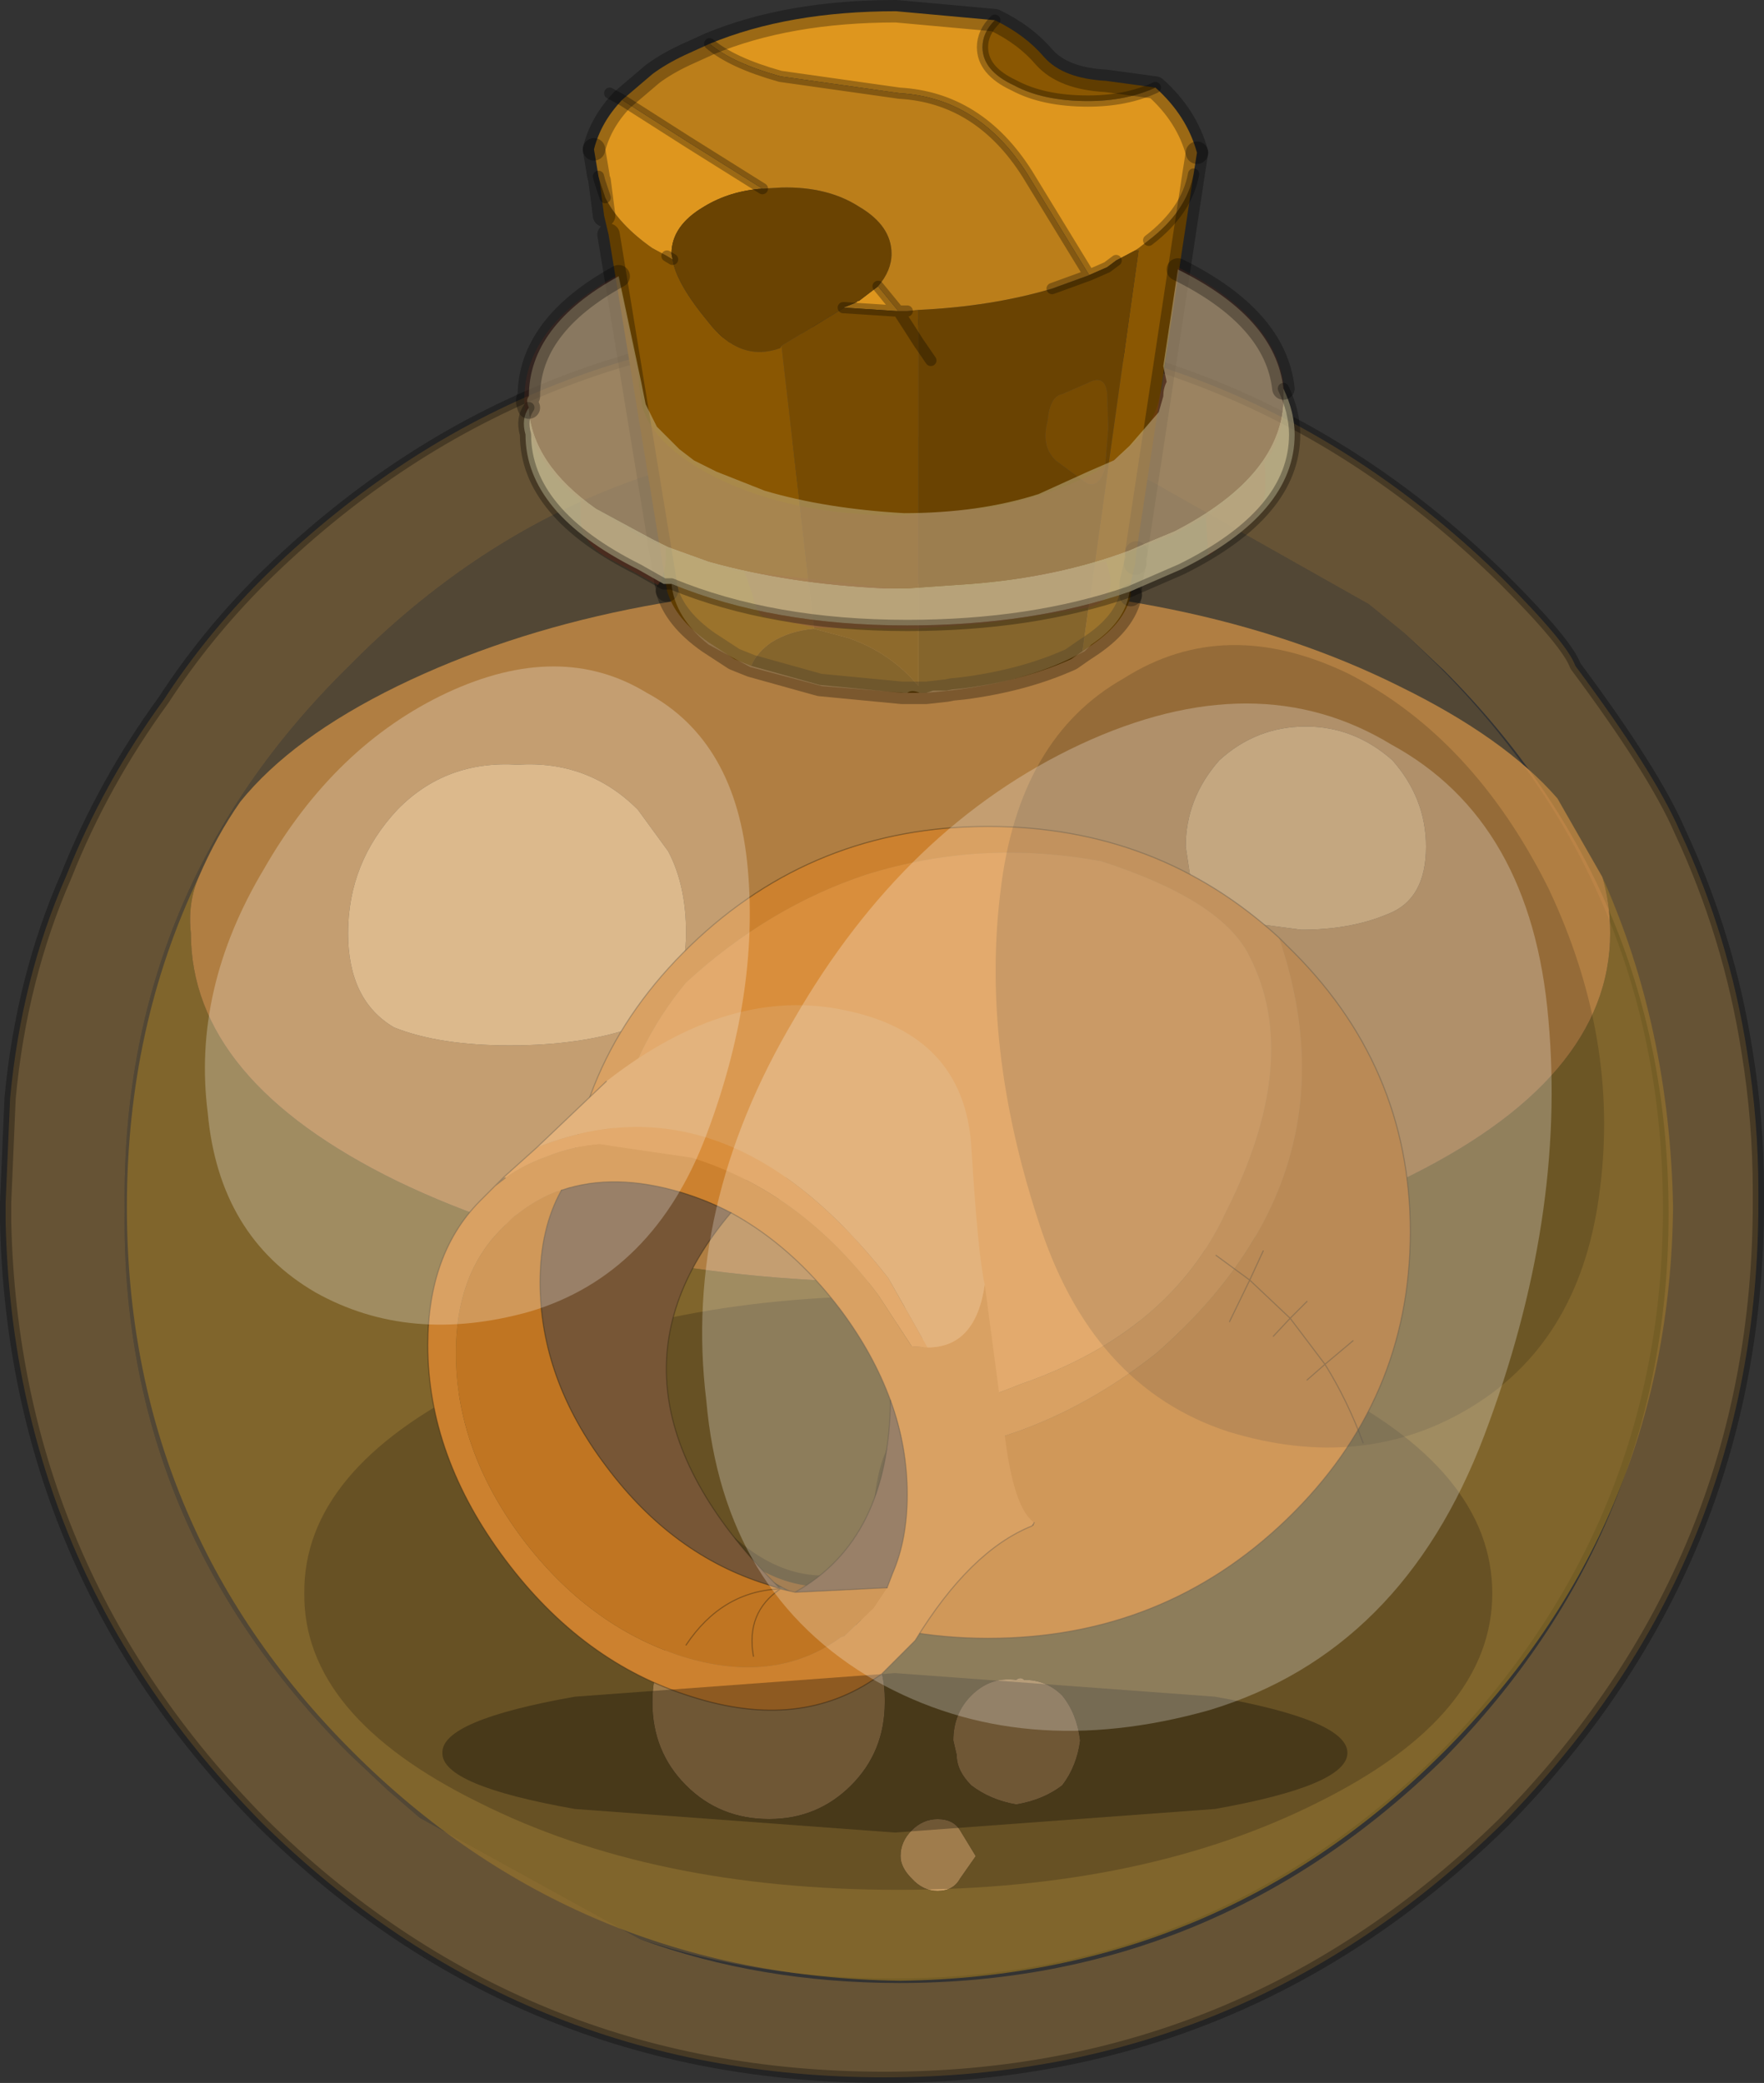 <?xml version="1.0" encoding="UTF-8" standalone="no"?>
<svg xmlns:xlink="http://www.w3.org/1999/xlink" height="92.75px" width="78.55px" xmlns="http://www.w3.org/2000/svg">
  <rect width="100%" height="100%" fill="#333333" stroke="none"/>
  <g transform="matrix(1.0, 0.0, 0.0, 1.0, -236.35, -151.5)">
    <path d="M259.4 185.55 Q262.55 185.35 264.75 187.55 L266.1 189.4 Q266.9 190.9 266.9 193.05 266.9 195.4 265.4 196.75 L264.55 197.25 Q262.25 198.05 259.05 198.05 255.9 198.05 253.9 197.25 251.85 196.05 251.85 193.05 251.85 189.9 254.05 187.55 256.2 185.35 259.4 185.55 M298.35 185.35 Q299.85 187.05 299.85 189.2 299.85 191.55 298.15 192.2 296.5 192.9 294.3 192.9 L291.65 192.55 290.65 192.2 Q289.5 191.7 289.3 190.2 L289.15 189.2 Q289.15 187.05 290.65 185.35 292.3 183.85 294.5 183.85 296.65 183.85 298.35 185.35 M284.45 229.0 Q284.3 230.15 283.65 231.0 282.8 231.65 281.6 231.85 280.45 231.65 279.6 231.0 278.95 230.35 278.95 229.65 L278.8 229.0 Q278.8 227.8 279.6 227.0 280.45 226.15 281.6 226.3 281.8 226.15 281.95 226.3 282.95 226.3 283.65 227.0 284.3 227.8 284.45 229.0 M266.25 224.65 Q266.4 224.15 266.9 223.65 268.4 222.15 270.6 222.15 272.75 222.15 274.25 223.65 275.75 225.15 275.75 227.15 L275.75 227.3 Q275.75 229.5 274.25 231.0 272.75 232.5 270.6 232.5 268.4 232.5 266.9 231.0 265.4 229.5 265.4 227.3 265.4 225.8 266.1 224.8 266.1 224.65 266.25 224.65 M278.1 232.5 Q278.8 232.5 279.1 233.0 L279.8 234.15 279.1 235.15 Q278.8 235.7 278.1 235.7 277.45 235.7 276.95 235.15 276.45 234.65 276.45 234.15 276.45 233.5 276.95 233.0 277.45 232.5 278.1 232.5" fill="#e8b67a" fill-rule="evenodd" stroke="none"/>
    <path d="M307.7 190.55 Q310.7 197.25 310.85 205.25 310.7 219.45 300.65 229.5 290.65 239.5 276.45 239.7 262.05 239.5 252.05 229.5 242.0 219.45 242.0 205.25 242.0 197.25 245.2 190.55 244.7 191.7 244.85 193.05 244.85 199.6 254.05 204.1 263.4 208.6 276.45 208.6 289.5 208.6 298.65 204.1 308.05 199.6 308.05 193.05 308.05 191.7 307.7 190.55 M284.45 229.0 Q284.3 227.8 283.65 227.0 282.95 226.3 281.95 226.3 281.8 226.15 281.6 226.3 280.45 226.15 279.6 227.0 278.8 227.8 278.8 229.0 L278.95 229.65 Q278.95 230.35 279.6 231.0 280.45 231.65 281.6 231.85 282.8 231.65 283.65 231.0 284.3 230.15 284.45 229.0 M266.1 224.8 Q265.4 225.8 265.4 227.3 265.4 229.5 266.9 231.0 268.4 232.5 270.6 232.5 272.75 232.5 274.25 231.0 275.75 229.5 275.75 227.3 L275.75 227.15 Q275.75 225.15 274.25 223.65 272.75 222.15 270.6 222.15 268.4 222.15 266.9 223.65 266.4 224.15 266.25 224.65 L266.1 224.5 266.1 224.8 M278.1 232.5 Q277.45 232.5 276.95 233.0 276.45 233.5 276.45 234.15 276.45 234.65 276.95 235.15 277.45 235.7 278.1 235.7 278.8 235.7 279.1 235.15 L279.8 234.15 279.1 233.0 Q278.8 232.5 278.1 232.5" fill="#755e26" fill-rule="evenodd" stroke="none"/>
    <path d="M259.4 185.55 Q256.2 185.35 254.05 187.55 251.85 189.9 251.85 193.05 251.85 196.05 253.9 197.25 255.9 198.05 259.05 198.05 262.25 198.05 264.55 197.25 L265.4 196.75 Q266.9 195.4 266.9 193.05 266.9 190.9 266.1 189.4 L264.75 187.55 Q262.55 185.35 259.4 185.55 M245.2 190.55 Q246.0 188.7 247.05 187.2 249.35 184.35 254.05 182.05 263.4 177.5 276.45 177.5 289.5 177.5 298.65 182.05 303.35 184.35 305.7 187.05 L307.7 190.55 Q308.05 191.7 308.05 193.05 308.05 199.6 298.65 204.1 289.5 208.6 276.45 208.6 263.4 208.6 254.05 204.1 244.85 199.6 244.85 193.05 244.7 191.7 245.2 190.55 M298.35 185.35 Q296.65 183.85 294.5 183.85 292.3 183.85 290.65 185.35 289.15 187.05 289.15 189.2 L289.3 190.2 Q289.5 191.7 290.65 192.2 L291.65 192.55 294.3 192.9 Q296.5 192.9 298.15 192.2 299.85 191.55 299.85 189.2 299.85 187.05 298.35 185.35" fill="#ba8346" fill-rule="evenodd" stroke="none"/>
    <path d="M302.8 222.45 Q302.8 227.9 295.05 231.75 287.3 235.65 276.35 235.65 265.4 235.65 257.65 231.75 249.85 227.9 249.9 222.45 249.85 216.95 257.65 213.1 265.4 209.2 276.35 209.2 287.3 209.2 295.05 213.1 302.8 216.95 302.8 222.45" fill="#000000" fill-opacity="0.302" fill-rule="evenodd" stroke="none"/>
    <path d="M293.3 193.25 L293.65 193.6 Q299.15 198.9 299.15 206.35 299.15 213.85 293.65 219.15 288.15 224.45 280.35 224.45 272.6 224.45 267.1 219.15 264.5 216.65 263.1 213.7 L264.75 214.35 Q265.15 216.5 267.65 219.25 270.1 222.05 272.8 222.15 275.55 222.25 275.65 219.75 275.8 217.3 276.25 216.35 282.55 215.95 287.85 211.75 296.9 203.8 293.3 193.25" fill="#d17519" fill-rule="evenodd" stroke="none"/>
    <path d="M263.1 213.7 Q261.6 210.35 261.6 206.35 261.6 198.9 267.1 193.6 272.6 188.3 280.35 188.3 287.9 188.3 293.3 193.25 296.9 203.8 287.85 211.75 282.55 215.95 276.25 216.35 L276.8 214.5 Q279.35 214.15 281.75 213.15 288.45 210.85 290.95 205.45 294.35 198.7 292.0 194.1 290.8 191.6 285.4 189.85 280.0 188.85 274.9 190.45 270.55 191.9 266.9 195.25 264.5 198.15 263.65 202.0 263.0 205.05 263.85 209.2 264.15 210.2 264.7 211.0 L264.6 212.45 Q264.6 213.45 264.75 214.35 L263.1 213.7" fill="#e3872b" fill-rule="evenodd" stroke="none"/>
    <path d="M264.7 211.0 Q264.15 210.2 263.85 209.2 263.0 205.05 263.65 202.0 264.5 198.15 266.9 195.25 270.55 191.9 274.9 190.45 280.0 188.85 285.4 189.85 290.8 191.6 292.0 194.1 294.35 198.7 290.95 205.45 288.45 210.85 281.75 213.15 279.35 214.15 276.8 214.5 L277.0 212.45 Q277.0 209.1 275.15 206.75 273.35 204.4 270.8 204.4 268.25 204.4 266.4 206.75 265.0 208.6 264.7 211.0" fill="#f5993d" fill-rule="evenodd" stroke="none"/>
    <path d="M276.25 216.35 Q275.8 217.3 275.65 219.75 275.55 222.25 272.8 222.15 270.1 222.05 267.65 219.25 265.15 216.5 264.75 214.35 264.6 213.45 264.6 212.45 L264.7 211.0 Q265.0 208.6 266.4 206.75 268.25 204.4 270.8 204.4 273.35 204.4 275.15 206.75 277.0 209.1 277.0 212.45 L276.8 214.5 276.25 216.35" fill="none" stroke="#000000" stroke-linecap="round" stroke-linejoin="round" stroke-opacity="0.4" stroke-width="1.0"/>
    <path d="M293.3 193.25 L293.65 193.6 Q299.15 198.9 299.15 206.35 299.15 213.85 293.65 219.15 288.15 224.45 280.35 224.45 272.6 224.45 267.1 219.15 264.5 216.65 263.1 213.7 261.6 210.35 261.6 206.35 261.6 198.9 267.1 193.6 272.6 188.3 280.35 188.3 287.9 188.3 293.3 193.25 Z" fill="none" stroke="#000000" stroke-linecap="round" stroke-linejoin="round" stroke-opacity="0.4" stroke-width="0.05"/>
    <path d="M277.65 211.5 L276.95 211.45 275.45 209.15 Q272.0 204.55 267.15 203.05 L263.05 202.45 Q261.8 202.55 260.7 203.0 259.7 203.35 258.85 203.95 L258.8 203.9 260.25 202.6 Q268.7 199.2 275.9 208.4 L277.65 211.5" fill="#f5993d" fill-rule="evenodd" stroke="none"/>
    <path d="M261.35 204.5 L261.15 204.55 Q260.35 204.85 259.6 205.4 L259.2 205.7 258.6 206.3 Q256.65 208.3 256.65 211.75 256.65 216.05 259.6 220.0 262.55 223.9 266.7 225.25 270.85 226.55 273.8 224.4 L273.95 224.35 275.25 223.1 275.85 222.2 276.1 221.55 Q276.75 220.05 276.75 218.05 276.75 215.9 276.0 213.85 275.25 211.8 273.8 209.85 271.65 207.0 268.9 205.5 267.85 204.95 266.7 204.6 263.7 203.7 261.35 204.5 M258.85 203.95 Q259.7 203.35 260.7 203.0 261.8 202.55 263.05 202.45 L267.15 203.05 Q272.0 204.55 275.45 209.15 L276.95 211.45 277.65 211.5 Q279.8 211.5 280.2 208.7 L281.15 215.85 Q281.55 218.7 282.4 219.3 L282.35 219.4 282.3 219.45 Q279.55 220.55 277.1 224.55 L275.6 226.05 275.45 226.15 Q272.0 228.6 267.15 227.05 262.3 225.55 258.85 220.95 255.4 216.35 255.4 211.4 255.4 207.35 257.7 205.0 L258.4 204.3 258.85 203.95" fill="#e3872b" fill-rule="evenodd" stroke="none"/>
    <path d="M275.85 222.2 L275.25 223.1 273.95 224.35 273.8 224.4 Q270.85 226.55 266.7 225.25 262.55 223.9 259.6 220.0 256.65 216.05 256.65 211.75 256.65 208.3 258.6 206.3 L259.2 205.7 259.6 205.4 Q260.35 204.85 261.15 204.55 L261.35 204.5 Q260.4 206.2 260.4 208.6 260.4 212.9 263.35 216.8 266.3 220.75 270.5 222.05 L271.1 222.25 271.75 222.4 275.85 222.2 M269.9 225.25 Q269.55 223.3 271.1 222.25 269.55 223.3 269.9 225.25 M266.9 224.75 Q268.5 222.35 271.1 222.25 268.5 222.35 266.9 224.75" fill="#d17519" fill-rule="evenodd" stroke="none"/>
    <path d="M277.65 211.5 L275.9 208.4 Q268.7 199.2 260.25 202.6 L263.35 199.65 Q268.85 195.35 274.05 196.5 279.25 197.6 279.6 202.5 279.9 207.4 280.2 208.7 279.8 211.5 277.65 211.5" fill="#f7a95b" fill-rule="evenodd" stroke="none"/>
    <path d="M261.35 204.5 Q263.7 203.7 266.7 204.6 267.85 204.95 268.9 205.5 262.2 213.4 271.1 222.25 L270.5 222.05 Q266.3 220.75 263.35 216.8 260.4 212.9 260.4 208.6 260.4 206.2 261.35 204.5 M276.0 213.85 Q276.75 215.9 276.75 218.05 276.75 220.05 276.1 221.55 L275.85 222.2 271.75 222.4 Q275.95 220.05 276.0 213.85" fill="#684935" fill-rule="evenodd" stroke="none"/>
    <path d="M275.85 222.2 L271.75 222.4 271.1 222.25 Q269.55 223.3 269.9 225.25 M260.25 202.6 L258.8 203.9 258.4 204.3 257.7 205.0 Q255.4 207.35 255.4 211.4 255.4 216.35 258.85 220.95 262.3 225.55 267.15 227.05 272.0 228.6 275.45 226.15 L275.6 226.05 277.1 224.55 Q279.55 220.55 282.3 219.45 L282.35 219.4 M258.85 203.95 L258.4 204.3 M263.35 199.65 L260.25 202.6 M271.1 222.25 L270.5 222.05 Q266.3 220.75 263.35 216.8 260.4 212.9 260.4 208.6 260.4 206.2 261.35 204.5 M271.1 222.25 Q268.5 222.35 266.9 224.75 M271.75 222.4 Q275.95 220.05 276.0 213.85 M271.1 222.25 Q262.2 213.4 268.9 205.5" fill="none" stroke="#000000" stroke-linecap="round" stroke-linejoin="round" stroke-opacity="0.4" stroke-width="0.05"/>
    <path d="M261.35 204.5 Q263.7 203.7 266.7 204.6 267.85 204.95 268.9 205.5 271.65 207.0 273.8 209.85 275.25 211.8 276.0 213.85 276.75 215.9 276.75 218.05 276.75 220.05 276.1 221.55 L275.85 222.2 M282.35 219.4 L282.4 219.3" fill="none" stroke="#000000" stroke-linecap="round" stroke-linejoin="round" stroke-opacity="0.4" stroke-width="0.05"/>
    <path d="M290.5 207.4 L292.0 208.5 292.6 207.2 M293.05 211.0 L293.8 210.2 292.0 208.5 291.1 210.35 M294.55 209.45 L293.8 210.2 295.35 212.25 296.6 211.2 M297.05 215.75 Q296.35 213.85 295.35 212.25 L294.55 212.95" fill="none" stroke="#000000" stroke-linecap="round" stroke-linejoin="round" stroke-opacity="0.4" stroke-width="0.05"/>
    <path d="M298.9 179.7 L297.3 178.4 287.55 172.9 Q282.2 170.95 276.15 170.95 261.95 170.95 251.9 181.15 241.7 191.15 241.9 205.35 241.7 219.4 251.9 229.6 L253.6 231.2 255.05 232.45 264.85 237.85 Q270.2 239.8 276.4 239.8 290.45 239.8 300.65 229.8 310.65 219.6 310.65 205.55 310.65 191.35 300.65 181.35 L298.9 179.7 M243.65 182.65 Q245.5 179.8 248.0 177.3 259.5 165.95 275.75 165.95 291.75 165.95 303.3 177.3 306.15 180.15 306.5 181.15 310.0 185.85 311.15 188.5 313.35 193.2 314.15 198.35 314.65 201.4 314.65 204.55 L314.65 205.05 Q314.65 221.1 303.3 232.65 291.75 244.0 275.75 244.0 259.5 244.0 248.0 232.65 236.95 221.45 236.6 205.9 L236.6 205.05 236.8 200.4 Q237.3 195.05 239.3 190.5 240.95 186.35 243.65 182.65" fill="#997539" fill-opacity="0.502" fill-rule="evenodd" stroke="none"/>
    <path d="M264.85 237.85 L255.05 232.45 253.6 231.2 251.9 229.6 Q241.7 219.4 241.9 205.35 241.7 191.15 251.9 181.15 261.95 170.95 276.15 170.95 282.2 170.95 287.55 172.9 L297.3 178.4 298.9 179.7 300.4 181.15 Q310.4 191.15 310.4 205.35 310.4 219.4 300.4 229.6 290.2 239.6 276.15 239.6 270.15 239.6 264.85 237.85" fill="#997539" fill-opacity="0.302" fill-rule="evenodd" stroke="none"/>
    <path d="M243.65 182.65 Q240.95 186.35 239.3 190.5 237.3 195.05 236.8 200.4 L236.6 205.05 236.6 205.9 Q236.95 221.45 248.0 232.65 259.5 244.0 275.75 244.0 291.75 244.0 303.3 232.65 314.65 221.1 314.65 205.05 L314.65 204.55 Q314.65 201.4 314.15 198.35 313.35 193.2 311.15 188.5 310.0 185.85 306.5 181.15 306.15 180.15 303.3 177.3 291.75 165.95 275.75 165.95 259.5 165.95 248.0 177.3 245.5 179.8 243.65 182.65 Z" fill="none" stroke="#000000" stroke-linecap="round" stroke-linejoin="round" stroke-opacity="0.302" stroke-width="0.5"/>
    <path d="M280.65 152.4 Q282.0 153.05 282.85 154.05 283.7 155.0 285.6 155.1 L287.8 155.4 Q286.5 156.0 284.8 156.0 282.8 156.0 281.5 155.3 280.1 154.65 280.1 153.6 280.1 152.95 280.65 152.4 M289.5 159.25 L286.95 176.1 286.9 176.6 286.7 177.45 286.7 178.0 Q286.45 179.2 285.0 180.2 L284.55 180.5 287.05 162.65 286.9 162.65 287.05 162.55 287.5 162.2 Q289.2 160.9 289.5 159.25 M269.8 181.15 L269.05 180.85 267.9 180.1 Q266.4 179.05 266.05 177.8 L266.05 177.75 266.0 177.5 263.45 161.95 263.25 161.1 263.05 159.55 263.3 160.3 Q263.9 161.5 265.4 162.55 L266.05 162.9 266.3 163.05 Q266.45 164.1 267.9 165.85 269.3 167.65 271.1 167.0 L271.15 166.9 272.6 179.5 272.55 179.5 Q271.5 179.6 270.7 180.1 270.05 180.55 269.8 181.15" fill="#8a5702" fill-rule="evenodd" stroke="none"/>
    <path d="M287.8 155.4 Q289.2 156.65 289.65 158.3 L289.5 159.25 Q289.2 160.9 287.5 162.2 L287.05 162.55 286.9 162.65 286.05 163.1 285.65 163.4 284.85 163.75 282.1 159.25 Q279.95 155.85 276.4 155.65 L271.1 154.9 Q268.95 154.3 267.95 153.45 271.45 152.0 276.25 152.0 L280.65 152.4 Q280.1 152.95 280.1 153.6 280.1 154.65 281.5 155.3 282.8 156.0 284.8 156.0 286.5 156.0 287.8 155.4 M263.05 159.55 L263.0 159.35 262.8 158.15 Q263.1 156.95 264.05 155.95 L266.95 157.8 270.3 159.9 Q268.85 160.0 267.7 160.7 266.25 161.55 266.25 162.8 L266.3 163.05 266.05 162.9 265.4 162.55 Q263.9 161.5 263.3 160.3 L263.05 159.55 M275.45 164.25 L276.35 165.35 276.25 165.35 273.95 165.2 273.9 165.2 274.4 165.0 274.5 164.95 274.55 164.9 274.6 164.9 275.45 164.25" fill="#de961e" fill-rule="evenodd" stroke="none"/>
    <path d="M276.35 165.35 L276.75 165.35 277.25 165.3 277.25 166.75 276.9 166.2 276.35 165.35 276.9 166.2 277.25 166.75 277.25 182.05 Q276.0 180.55 274.1 179.9 L272.6 179.5 271.15 166.9 273.95 165.2 276.25 165.35 276.35 165.35 M283.0 170.25 Q283.1 169.15 283.65 169.05 L284.8 168.55 Q285.55 168.15 285.65 169.0 L285.7 170.55 285.55 172.4 Q285.25 173.3 284.7 173.0 L283.35 172.0 Q282.7 171.35 283.0 170.25" fill="#774b02" fill-rule="evenodd" stroke="none"/>
    <path d="M284.55 180.5 L284.05 180.85 Q281.95 181.8 279.25 182.15 L278.75 182.2 278.5 182.25 277.9 182.25 277.6 182.35 277.25 182.35 276.7 182.35 276.5 182.35 272.85 182.0 269.8 181.15 Q270.05 180.55 270.7 180.1 271.5 179.6 272.55 179.5 L272.6 179.5 274.1 179.9 Q276.0 180.55 277.25 182.05 L277.25 166.75 277.25 165.3 Q280.5 165.15 283.2 164.35 L284.85 163.75 285.65 163.4 286.05 163.1 286.9 162.65 287.05 162.65 284.55 180.5 M270.3 159.9 L271.15 159.85 Q273.2 159.8 274.6 160.7 276.05 161.55 276.05 162.8 276.05 163.55 275.45 164.25 L274.6 164.9 274.55 164.9 274.5 164.95 274.4 165.0 273.9 165.2 273.95 165.2 271.15 166.9 271.1 167.0 Q269.3 167.65 267.9 165.85 266.45 164.1 266.3 163.05 L266.25 162.8 Q266.25 161.55 267.7 160.7 268.85 160.0 270.3 159.9 M277.8 167.55 L277.25 166.75 277.8 167.55 M283.0 170.25 Q282.7 171.35 283.35 172.0 L284.7 173.0 Q285.25 173.3 285.55 172.4 L285.7 170.55 285.65 169.0 Q285.55 168.15 284.8 168.55 L283.65 169.05 Q283.1 169.15 283.0 170.25" fill="#6a4302" fill-rule="evenodd" stroke="none"/>
    <path d="M267.95 153.45 Q268.95 154.3 271.1 154.9 L276.4 155.65 Q279.95 155.85 282.1 159.25 L284.85 163.75 283.2 164.35 Q280.5 165.15 277.25 165.3 L276.75 165.35 276.35 165.35 275.45 164.25 Q276.05 163.55 276.05 162.8 276.05 161.55 274.6 160.7 273.2 159.8 271.15 159.85 L270.3 159.9 266.95 157.8 264.05 155.95 265.4 154.8 Q266.0 154.35 266.85 153.95 L267.95 153.45" fill="#bb7e1a" fill-rule="evenodd" stroke="none"/>
    <path d="M280.65 152.4 Q282.0 153.05 282.85 154.05 283.7 155.0 285.6 155.1 L287.8 155.4 Q289.2 156.65 289.65 158.3 M286.95 176.1 L286.9 176.6 M286.7 178.0 Q286.45 179.2 285.0 180.2 L284.55 180.5 284.05 180.85 Q281.95 181.8 279.25 182.15 L278.75 182.2 278.5 182.25 277.6 182.35 277.25 182.35 276.7 182.35 276.5 182.35 272.85 182.0 269.8 181.15 269.05 180.85 267.9 180.1 Q266.4 179.05 266.05 177.8 M262.8 158.15 Q263.1 156.95 264.05 155.95 L265.4 154.8 Q266.0 154.35 266.85 153.95 L267.95 153.45 Q271.45 152.0 276.25 152.0 L280.65 152.4" fill="none" stroke="#000000" stroke-linecap="round" stroke-linejoin="round" stroke-opacity="0.302" stroke-width="1.0"/>
    <path d="M289.65 158.3 L289.5 159.25 286.95 176.1 M286.9 176.6 L286.7 177.45 286.7 178.0 M266.05 177.8 L266.05 177.75 M266.0 177.5 L263.45 161.95 M263.25 161.1 L263.05 159.55 M263.0 159.35 L262.8 158.15" fill="none" stroke="#000000" stroke-linecap="round" stroke-linejoin="round" stroke-opacity="0.302" stroke-width="1.0"/>
    <path d="M263.05 159.55 L263.0 159.35 M264.05 155.95 L263.5 155.65 M267.95 153.45 Q268.95 154.3 271.1 154.9 L276.4 155.65 Q279.95 155.85 282.1 159.25 L284.85 163.75 285.65 163.4 286.05 163.1 M287.5 162.2 Q289.2 160.9 289.5 159.25 M287.8 155.4 Q286.5 156.0 284.8 156.0 282.8 156.0 281.5 155.3 280.1 154.65 280.1 153.6 280.1 152.95 280.65 152.4 M264.05 155.95 L266.95 157.8 270.3 159.9 M275.45 164.25 L276.35 165.35 276.75 165.35 M283.2 164.35 L284.85 163.75 M273.95 165.2 L273.9 165.2 M263.3 160.3 L263.05 159.55 M266.3 163.05 L266.05 162.9 M276.35 165.35 L276.25 165.35 273.95 165.2 M276.35 165.35 L276.9 166.2 277.25 166.75 277.8 167.55" fill="none" stroke="#000000" stroke-linecap="round" stroke-linejoin="round" stroke-opacity="0.302" stroke-width="0.5"/>
    <path d="M245.6 201.05 Q244.9 195.55 248.1 190.2 251.25 184.7 256.25 182.35 261.3 180.0 265.15 182.35 269.15 184.5 269.65 190.2 270.15 195.85 267.8 202.05 265.45 208.25 259.95 209.9 254.6 211.4 250.4 209.05 246.1 206.55 245.6 201.05" fill="#ffffff" fill-opacity="0.251" fill-rule="evenodd" stroke="none"/>
    <path d="M286.4 181.7 Q290.9 178.85 296.4 181.5 301.95 184.35 305.3 191.05 308.45 197.7 307.6 204.4 306.8 211.1 301.95 214.1 297.1 217.1 291.05 215.25 284.9 213.25 282.55 205.75 280.05 198.05 280.9 191.2 281.7 184.35 286.4 181.7" fill="#000000" fill-opacity="0.153" fill-rule="evenodd" stroke="none"/>
    <path d="M290.05 174.5 L288.6 175.3 285.65 176.45 285.6 176.5 280.3 177.55 276.65 177.75 269.5 176.95 269.05 176.9 Q267.45 176.45 266.0 175.85 L265.85 175.8 264.7 175.3 262.2 173.75 Q259.7 171.75 259.7 169.25 259.7 166.05 263.85 163.75 L264.8 168.3 264.8 168.6 264.95 169.6 Q265.45 171.35 268.2 172.75 271.6 174.45 276.45 174.45 L280.5 174.1 Q282.8 173.65 284.7 172.75 287.7 171.15 288.0 169.05 L288.1 168.8 288.8 163.4 Q293.55 165.8 293.55 169.25 293.55 170.65 292.8 171.95 L292.65 172.05 Q291.8 173.3 290.15 174.45 L290.05 174.5" fill="#813a26" fill-opacity="0.302" fill-rule="evenodd" stroke="none"/>
    <path d="M292.65 172.05 L292.7 173.05 Q292.7 174.1 291.95 174.9 L290.15 176.25 290.05 174.5 290.15 174.45 Q291.8 173.3 292.65 172.05 M285.6 176.5 Q286.3 178.35 284.55 178.6 L280.65 179.2 280.15 179.25 277.05 179.5 272.7 179.45 270.35 178.95 Q270.05 178.85 269.85 177.95 L269.5 176.95 276.65 177.75 280.3 177.55 285.6 176.5 M266.0 175.85 Q266.05 177.05 265.65 177.55 L263.25 176.25 Q262.2 175.55 262.2 174.55 L262.2 173.75 264.7 175.3 265.85 175.8 266.0 175.85" fill="#813925" fill-opacity="0.502" fill-rule="evenodd" stroke="none"/>
    <path d="M263.9 163.8 L264.9 168.5 265.1 169.5 265.6 170.5 266.6 171.5 267.25 172.0 268.25 172.5 270.4 173.35 Q273.1 174.15 276.6 174.35 279.95 174.35 282.6 173.5 L284.8 172.5 285.95 172.0 286.65 171.35 287.95 169.85 288.15 169.15 Q288.15 168.8 288.3 168.5 L288.15 167.8 288.8 163.5 Q293.15 165.65 293.5 168.8 L293.5 169.15 Q293.5 172.65 288.65 175.15 L287.45 175.65 286.65 176.0 Q283.45 177.2 279.6 177.5 L276.75 177.7 275.75 177.7 Q271.45 177.5 267.9 176.5 L266.1 175.85 265.4 175.5 264.75 175.15 262.9 174.15 Q260.05 172.15 259.9 169.65 259.75 169.3 259.9 169.15 259.9 166.0 263.9 163.8" fill="#c7bb92" fill-opacity="0.502" fill-rule="evenodd" stroke="none"/>
    <path d="M293.5 168.8 Q294.0 169.85 294.0 170.85 294.0 174.35 288.95 176.85 L286.65 177.85 Q282.3 179.35 276.75 179.35 270.75 179.35 266.25 177.5 L265.9 177.5 264.75 176.85 Q259.75 174.35 259.75 170.85 259.55 170.15 259.9 169.65 260.05 172.15 262.9 174.15 L264.75 175.15 265.4 175.5 266.1 175.85 267.9 176.5 Q271.45 177.5 275.75 177.7 L276.75 177.7 279.6 177.5 Q283.45 177.2 286.65 176.0 L287.45 175.65 288.65 175.15 Q293.5 172.65 293.5 169.15 L293.5 168.8" fill="#c7bb92" fill-opacity="0.8" fill-rule="evenodd" stroke="none"/>
    <path d="M286.65 177.85 Q286.45 179.2 284.95 180.2 L284.65 180.5 283.95 180.85 Q281.45 182.05 277.6 182.35 L277.3 182.35 Q276.95 182.2 276.75 182.35 L276.6 182.35 272.95 182.05 269.75 181.2 269.1 180.85 267.9 180.2 Q266.4 179.0 266.25 177.5 270.75 179.35 276.75 179.35 282.3 179.35 286.65 177.85" fill="#c4b58f" fill-opacity="0.302" fill-rule="evenodd" stroke="none"/>
    <path d="M293.5 168.8 Q294.0 169.85 294.0 170.85 294.0 174.35 288.95 176.85 L286.65 177.85 Q282.3 179.35 276.75 179.35 270.75 179.35 266.25 177.5 L265.9 177.5 264.75 176.85 Q259.75 174.35 259.75 170.85 259.55 170.15 259.9 169.65" fill="none" stroke="#000000" stroke-linecap="round" stroke-linejoin="round" stroke-opacity="0.302" stroke-width="0.5"/>
    <path d="M288.8 163.5 Q293.15 165.65 293.5 168.8 M259.9 169.65 Q259.75 169.3 259.9 169.15 259.9 166.0 263.9 163.8" fill="none" stroke="#000000" stroke-linecap="round" stroke-linejoin="round" stroke-opacity="0.302" stroke-width="1.0"/>
    <path d="M296.35 229.55 Q296.35 231.0 290.45 232.05 L276.2 233.1 261.95 232.05 Q256.0 231.0 256.05 229.55 256.0 228.1 261.95 227.05 L276.2 226.0 290.45 227.05 Q296.35 228.1 296.35 229.55" fill="#000000" fill-opacity="0.302" fill-rule="evenodd" stroke="none"/>
    <path d="M267.8 213.85 Q266.75 205.25 271.7 196.9 276.65 188.3 284.45 184.65 292.3 181.0 298.3 184.65 304.55 188.05 305.3 196.9 306.1 205.75 302.45 215.4 298.8 225.05 290.2 227.65 281.85 230.0 275.35 226.35 268.55 222.45 267.8 213.85" fill="#ffffff" fill-opacity="0.251" fill-rule="evenodd" stroke="none"/>
  </g>
</svg>
